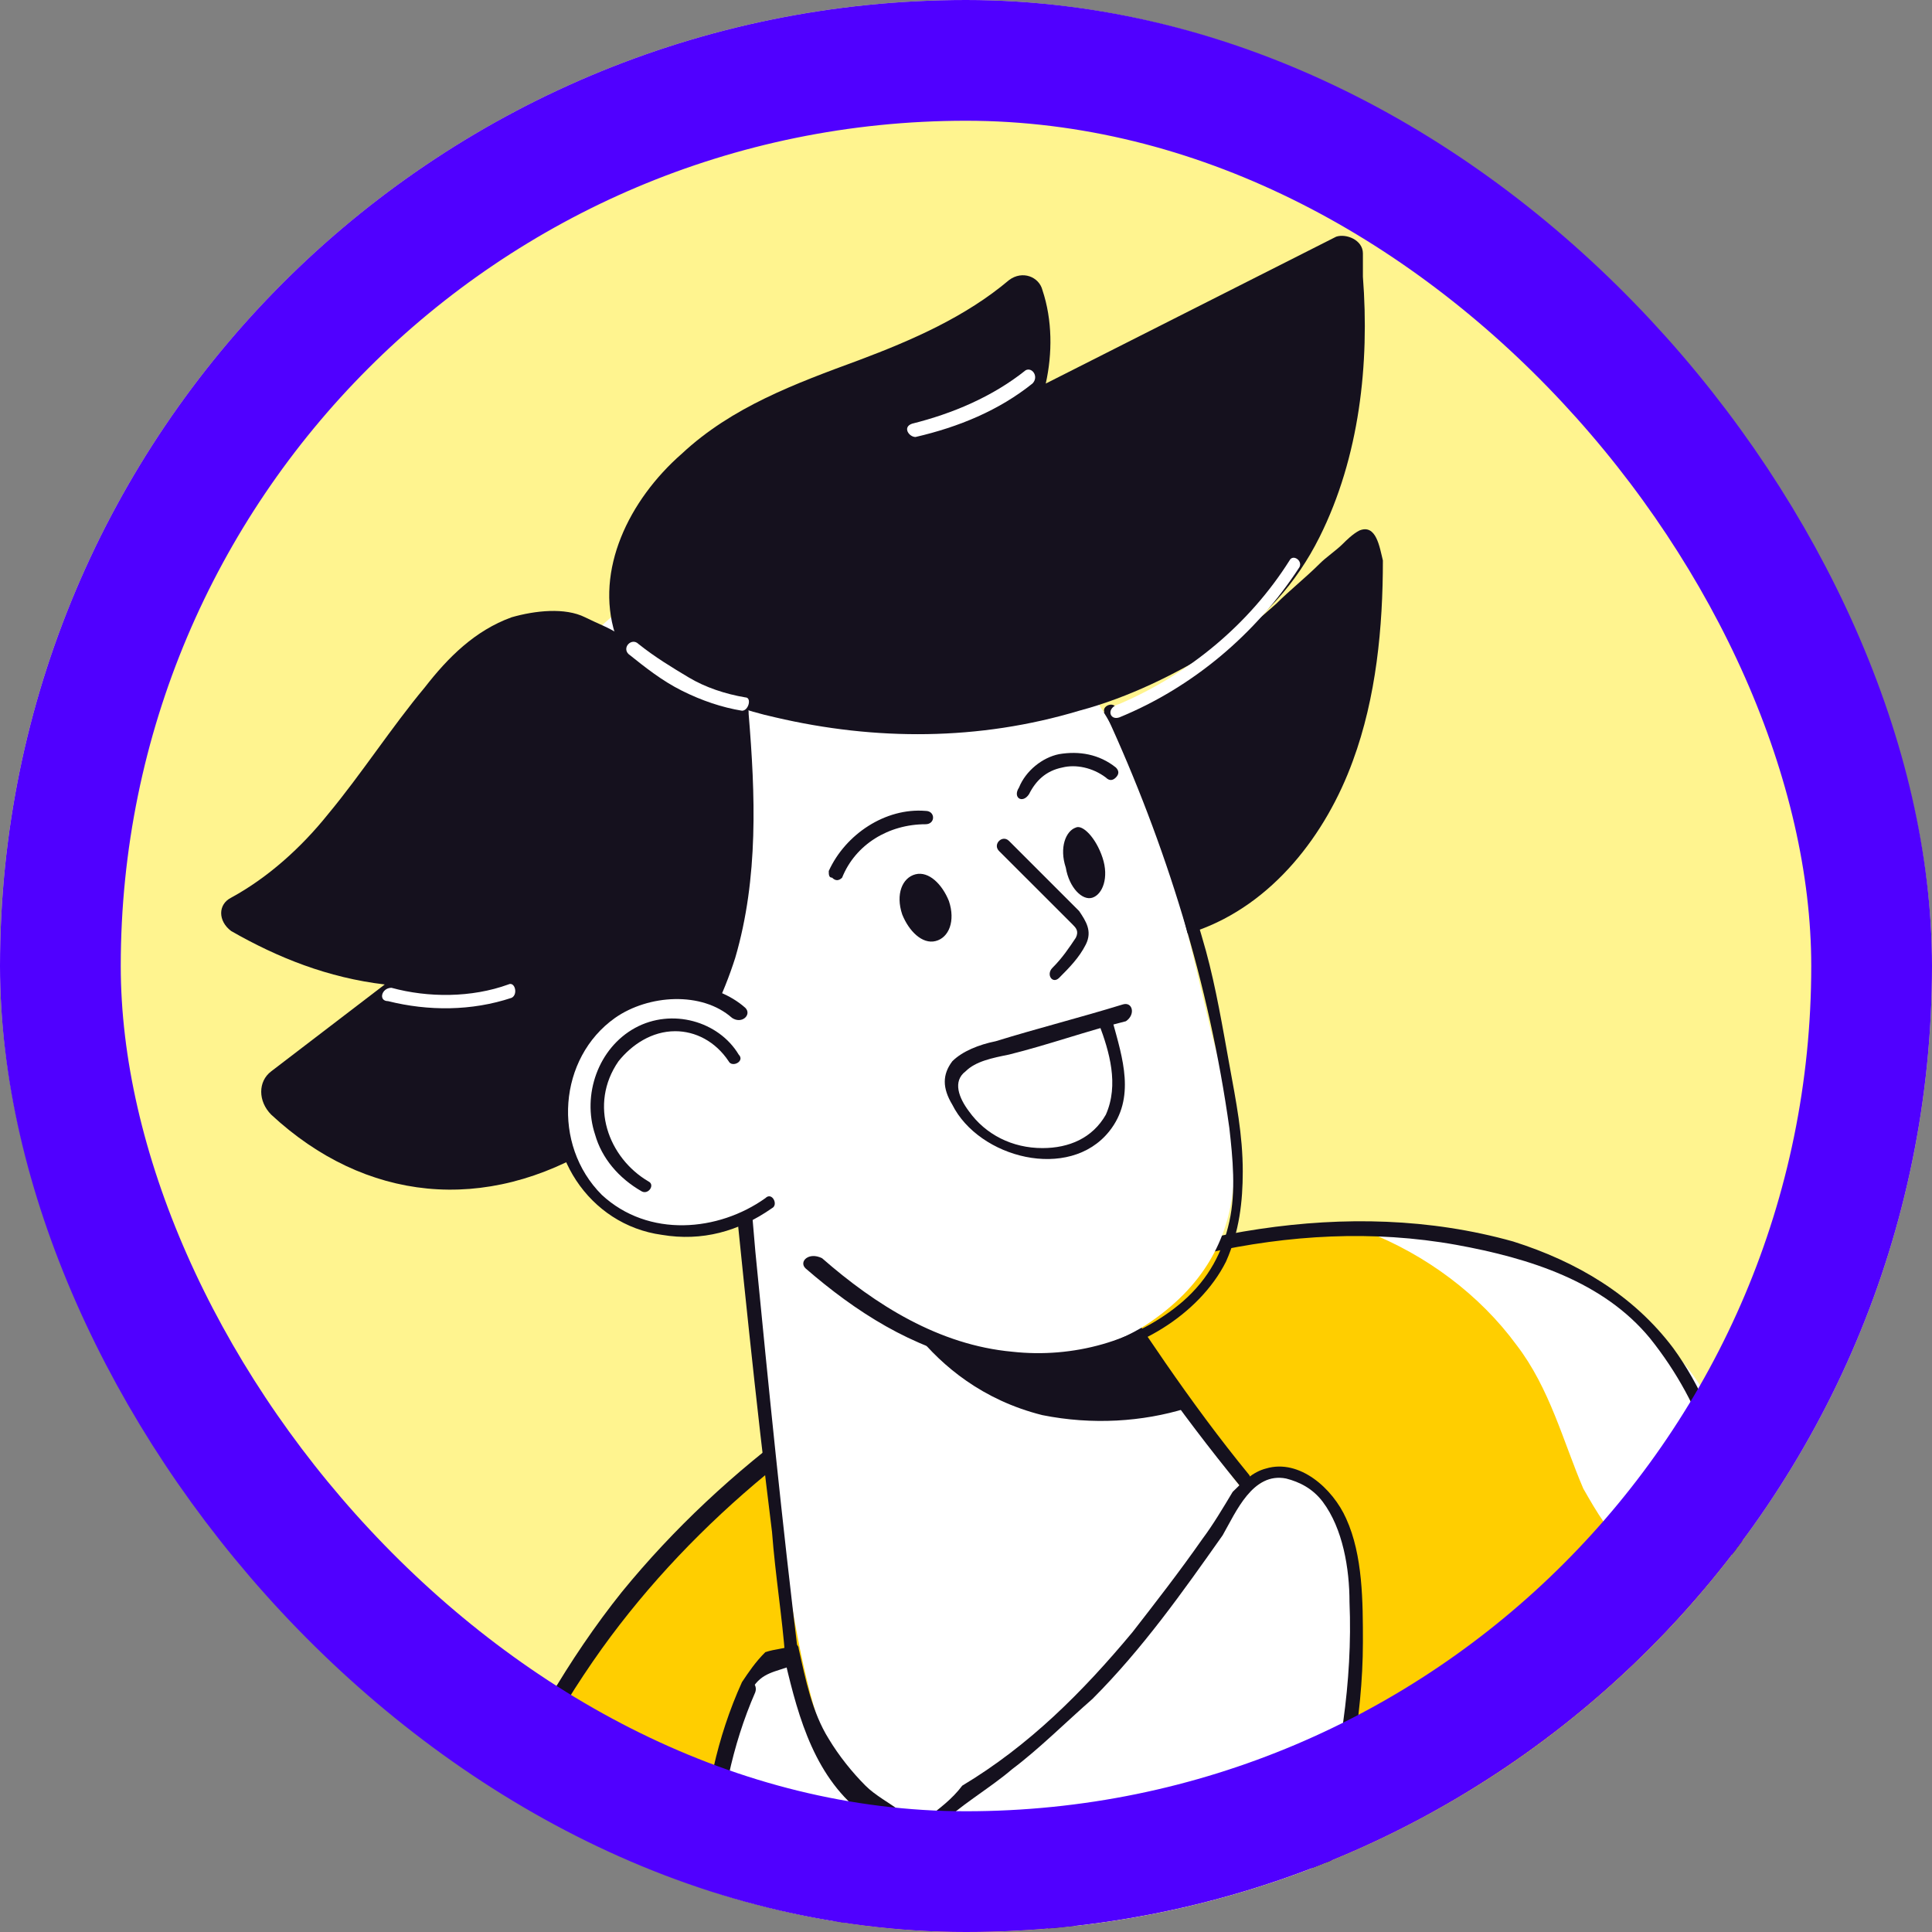 <svg width="32" height="32" viewBox="0 0 32 32" fill="none" xmlns="http://www.w3.org/2000/svg">
<rect x="0" y="0" width="32" height="32" fill="#808080" stroke="none"/>
<g clip-path="url(#clip0_3055_25653)">
<rect width="32" height="32" rx="16" fill="#FFF48F"/>
<path d="M6.262 49.759C6.096 51.362 5.986 52.413 5.986 52.468C5.986 52.468 2.668 53.242 -1.534 54.127C-1.7 54.182 -1.811 54.182 -1.977 54.237C-2.142 54.293 -2.253 54.293 -2.419 54.348C-5.737 55.067 -9.497 55.841 -12.593 56.394C-14.749 56.781 -16.574 57.057 -17.735 57.168C-18.399 57.223 -19.118 57.279 -19.781 57.279C-22.214 57.389 -24.647 57.279 -26.582 56.892C-28.186 56.56 -29.458 55.952 -30.232 55.122C-30.343 55.011 -30.453 54.901 -30.509 54.79C-31.172 54.072 -32.001 53.242 -32.72 52.081C-33.937 50.256 -34.932 47.602 -34.877 43.289V43.234C-34.877 42.46 -34.821 41.686 -34.766 40.801C-34.656 39.861 -34.6 39.032 -34.49 38.202C-33.881 33.723 -32.886 31.014 -31.504 27.033C-30.674 24.655 -29.734 21.89 -28.684 18.02C-28.573 17.743 -28.518 17.411 -28.407 17.135C-27.025 12.49 -25.808 8.785 -25.145 6.739V6.684C-24.924 6.076 -24.813 5.578 -24.703 5.302C-24.647 5.191 -24.647 5.136 -24.647 5.081V5.025C-24.647 5.081 -24.647 5.412 -24.537 5.855C-24.537 5.91 -24.537 5.91 -24.537 5.965C-24.481 6.076 -24.481 6.187 -24.426 6.297C-24.26 6.74 -23.984 7.292 -23.541 7.901C-22.712 9.062 -21.274 10.389 -18.731 11.605C-18.344 11.771 -17.957 11.992 -17.57 12.158C-17.404 12.214 -17.238 12.269 -17.127 12.324C-15.413 12.988 -13.92 13.43 -12.648 13.707C-12.04 13.817 -11.487 13.928 -10.989 13.983H-10.934C-10.658 14.038 -10.381 14.038 -10.16 14.038C-9.441 14.094 -8.833 14.094 -8.391 14.038C-8.225 14.038 -8.114 13.983 -7.948 13.983C-7.893 13.983 -7.838 13.983 -7.782 13.983C-7.506 13.928 -7.34 13.873 -7.34 13.873L-8.28 16.527C-8.28 16.582 -8.335 16.692 -8.335 16.748C-10.326 22.775 -11.653 26.922 -12.538 29.908C-12.538 29.908 -12.538 29.908 -12.538 29.963C-12.925 31.18 -13.201 32.23 -13.478 33.06C-13.865 34.331 -14.086 35.271 -14.252 35.935C-14.363 36.377 -14.418 36.709 -14.473 36.986C-14.086 36.93 -13.644 36.82 -13.035 36.709C-12.98 36.709 -12.98 36.709 -12.925 36.709C-12.095 36.543 -11.1 36.377 -9.994 36.156C-5.792 35.382 0.014 34.331 3.94 33.668C5.101 33.447 6.096 33.281 6.815 33.17C7.7 33.004 8.198 32.949 8.198 33.004C8.253 33.06 6.871 44.45 6.262 49.759Z" fill="#FFCE00"/>
<path d="M-24.702 4.804C-24.758 5.136 -24.924 5.468 -24.979 5.744C-25.09 6.131 -25.2 6.519 -25.366 6.906C-25.587 7.624 -25.808 8.343 -26.029 9.062C-26.472 10.555 -26.97 12.048 -27.412 13.541C-28.352 16.471 -29.237 19.402 -30.177 22.388C-31.117 25.319 -32.001 28.249 -32.886 31.18C-33.771 34.055 -34.545 36.986 -34.821 40.027C-35.153 42.792 -35.042 45.667 -34.324 48.376C-33.66 50.92 -32.388 53.408 -30.232 55.067C-28.02 56.837 -25.255 57.389 -22.491 57.445C-20.998 57.445 -19.505 57.334 -18.012 57.168C-16.574 57.002 -15.192 56.837 -13.754 56.615C-8.059 55.786 -2.419 54.404 3.221 53.132C3.94 52.966 4.659 52.8 5.378 52.634C5.544 52.579 5.433 52.413 5.322 52.413C-0.262 53.629 -5.792 55.012 -11.432 55.952C-14.307 56.449 -17.182 56.892 -20.113 57.058C-22.933 57.279 -25.974 57.168 -28.518 55.841C-33.605 53.187 -34.932 46.939 -34.711 41.686C-34.545 38.645 -33.881 35.714 -33.107 32.783C-32.278 29.908 -31.338 27.033 -30.453 24.157C-28.628 18.352 -26.859 12.601 -25.034 6.795C-24.924 6.463 -24.813 6.076 -24.702 5.744C-24.592 5.413 -24.481 5.081 -24.426 4.804C-24.426 4.749 -24.647 4.639 -24.702 4.804Z" fill="#15111E"/>
<path d="M-5.405 -4.872C-4.741 -5.535 -4.078 -6.254 -3.47 -6.973C-2.972 -7.581 -2.53 -8.245 -2.032 -8.908C-1.755 -9.295 -1.479 -9.683 -1.147 -10.07C-0.871 -10.401 -0.594 -10.733 -0.152 -10.844C0.346 -11.01 0.677 -10.623 0.788 -10.125C0.899 -9.572 0.788 -9.019 0.678 -8.466C0.512 -7.858 0.346 -7.25 0.125 -6.641C-0.373 -5.314 -1.037 -4.042 -1.977 -2.992C-2.751 -2.107 -3.691 -1.278 -4.797 -0.835C-5.35 -0.559 -6.013 -0.393 -6.621 -0.227C-6.732 -0.172 -6.677 0.049 -6.566 -0.006C-6.013 -0.172 -5.46 -0.338 -4.907 -0.559C-3.912 -0.946 -3.083 -1.61 -2.308 -2.328C-1.203 -3.434 -0.373 -4.817 0.18 -6.31C0.401 -6.918 0.622 -7.526 0.788 -8.19C0.954 -8.798 1.065 -9.406 1.009 -10.014C0.954 -10.457 0.788 -10.899 0.346 -11.065C-0.428 -11.341 -1.092 -10.567 -1.534 -10.014C-2.64 -8.577 -3.691 -7.028 -4.963 -5.701C-5.184 -5.48 -5.35 -5.259 -5.571 -5.093C-5.626 -4.927 -5.46 -4.761 -5.405 -4.872Z" fill="#15111E"/>
<path d="M40.103 58.219C39.716 59.933 38.167 61.758 32.196 64.522C26.224 67.287 20.086 68.172 16.824 68.559C13.562 68.946 9.857 68.669 8.585 68.338C7.313 68.006 7.037 67.453 6.594 66.679C6.152 65.905 5.71 64.025 5.378 54.901C5.101 45.778 5.488 41.465 5.488 41.465C5.544 38.81 5.986 36.156 6.926 33.392C7.037 33.336 7.092 33.336 7.258 33.281C7.313 32.949 7.368 32.507 7.424 32.23C7.7 31.069 8.308 29.908 8.917 28.858C9.525 27.807 10.188 26.812 11.018 25.872C15.386 21.006 21.081 20.508 21.081 20.508C21.634 20.453 22.187 20.397 22.63 20.397C25.173 20.342 26.445 21.061 27.662 22.333C27.993 22.72 28.27 23.162 28.491 23.605C28.823 24.379 28.933 25.153 28.933 25.816C28.989 26.646 28.878 27.199 28.878 27.199L30.095 26.646L30.316 26.535L30.813 28.139L34.905 41.022L35.569 43.013C35.569 43.013 35.734 43.511 36.066 44.285C36.122 44.45 36.177 44.616 36.288 44.838C36.564 45.501 36.84 46.331 37.172 47.215C38.002 49.372 38.831 51.749 39.108 52.468C39.218 52.745 39.329 53.077 39.439 53.408C39.826 54.901 40.379 56.837 40.103 58.219Z" fill="#FFCE00"/>
<path d="M26.224 24.655C26.445 25.042 26.666 25.429 27.053 25.761C27.496 26.148 28.104 26.369 28.546 25.816C28.712 25.595 28.823 25.263 28.823 24.932C28.823 24.489 28.657 23.992 28.491 23.605C28.325 23.162 28.049 22.72 27.662 22.333C26.445 21.061 25.173 20.342 22.63 20.397C23.625 20.785 24.51 21.448 25.118 22.277C25.671 22.996 25.892 23.881 26.224 24.655Z" fill="white"/>
<path d="M7.424 35.327C7.037 33.889 7.479 32.396 7.977 31.069C8.474 29.742 9.138 28.47 9.967 27.309C11.516 25.153 13.672 23.439 16.05 22.222C18.538 20.95 21.358 20.121 24.123 20.619C25.339 20.84 26.556 21.227 27.33 22.167C27.772 22.72 28.104 23.328 28.325 23.992C29.044 26.038 28.657 28.36 27.993 30.35C27.883 30.682 27.772 31.069 27.606 31.401C27.551 31.512 27.772 31.567 27.827 31.456C28.657 29.245 29.265 26.756 28.657 24.434C28.491 23.715 28.159 22.941 27.717 22.333C27.053 21.448 26.113 20.895 25.063 20.563C22.298 19.789 19.367 20.453 16.824 21.559C14.336 22.609 12.013 24.268 10.299 26.369C9.414 27.475 8.696 28.747 8.087 30.074C7.811 30.738 7.534 31.456 7.313 32.12C7.092 32.839 6.926 33.557 6.981 34.332C6.981 34.663 7.037 35.05 7.147 35.382C7.258 35.548 7.479 35.493 7.424 35.327Z" fill="#15111E"/>
<path d="M20.529 24.6C19.312 26.756 18.814 27.143 18.317 27.807C17.819 28.471 16.105 29.742 15.773 29.963C15.441 30.185 15.331 30.627 15.331 30.627C15.22 30.406 15.22 30.406 14.667 30.074C14.225 29.798 13.672 29.023 13.561 28.526C12.621 25.706 12.29 17.578 12.29 17.578C12.234 16.693 11.571 16.693 12.677 16.637C14.28 16.527 17.045 19.513 17.653 20.176C17.709 20.232 17.764 20.287 17.764 20.287C17.764 20.287 18.814 22.001 19.754 23.328C19.976 23.826 20.252 24.268 20.529 24.6Z" fill="white"/>
<path d="M12.068 18.739C12.29 20.951 12.511 23.162 12.787 25.374C12.842 26.093 12.953 26.756 13.008 27.475C13.008 27.641 13.229 27.641 13.229 27.475C12.953 25.208 12.732 22.997 12.511 20.729C12.455 20.066 12.4 19.402 12.29 18.739C12.29 18.573 12.068 18.573 12.068 18.739Z" fill="#15111E"/>
<path d="M17.818 20.785C18.648 22.112 19.532 23.384 20.528 24.6C20.638 24.71 20.749 24.545 20.694 24.434C19.698 23.218 18.869 21.946 18.04 20.674C17.984 20.564 17.763 20.674 17.818 20.785Z" fill="#15111E"/>
<path d="M12.4 27.917C11.57 29.742 11.681 32.065 12.013 33.723C12.732 32.673 13.838 31.954 14.778 31.125C15.662 30.35 14.778 30.295 14.225 29.742C13.727 29.244 13.395 28.581 13.229 27.917L13.119 27.475C12.953 27.53 12.566 27.53 12.4 27.917Z" fill="white"/>
<path d="M12.289 27.862C11.46 29.687 11.46 31.843 11.902 33.724C11.902 33.834 12.068 33.834 12.123 33.724C12.51 33.171 13.008 32.673 13.506 32.23C13.782 32.009 14.003 31.788 14.28 31.567C14.556 31.346 14.833 31.18 14.998 30.904C15.109 30.793 15.275 30.572 15.22 30.406C15.164 30.24 15.054 30.129 14.943 30.019C14.722 29.853 14.501 29.742 14.335 29.576C14.114 29.355 13.893 29.079 13.727 28.802C13.45 28.36 13.34 27.807 13.229 27.309C13.229 27.254 13.174 27.199 13.118 27.254C13.008 27.309 12.842 27.309 12.676 27.365C12.51 27.53 12.4 27.696 12.289 27.862C12.234 27.973 12.4 28.084 12.455 27.973C12.621 27.696 12.842 27.696 13.118 27.586C13.063 27.586 13.008 27.53 13.008 27.53C13.229 28.471 13.506 29.466 14.335 30.074C14.501 30.185 14.722 30.295 14.888 30.461C15.054 30.627 14.998 30.793 14.833 30.904C14.611 31.125 14.335 31.346 14.114 31.567C13.893 31.788 13.616 31.954 13.395 32.175C12.842 32.618 12.344 33.115 11.902 33.724C11.957 33.724 12.013 33.724 12.123 33.724C11.736 31.899 11.736 29.798 12.51 28.028C12.566 27.862 12.344 27.752 12.289 27.862Z" fill="#15111E"/>
<path d="M15.441 30.24C15.22 30.461 15.164 30.682 15.551 30.904C15.828 31.069 16.381 31.346 16.657 31.456C18.703 32.452 19.146 32.728 21.136 33.392C21.413 33.447 21.91 31.069 21.966 30.848C22.242 29.632 23.348 24.655 21.247 24.434C21.026 24.434 20.694 24.655 20.583 24.821C19.533 26.535 18.261 28.139 16.657 29.355C16.491 29.466 16.326 29.576 16.215 29.687C15.994 29.742 15.662 29.963 15.441 30.24Z" fill="white"/>
<path d="M15.33 30.129C15.219 30.295 15.109 30.461 15.164 30.627C15.219 30.848 15.496 30.959 15.662 31.069C16.159 31.346 16.657 31.567 17.155 31.843C17.984 32.231 18.869 32.673 19.754 33.005C19.975 33.115 20.251 33.171 20.472 33.281C20.638 33.337 20.749 33.392 20.915 33.447C20.97 33.447 21.025 33.502 21.136 33.447C21.302 33.392 21.412 33.06 21.468 32.894C21.689 32.231 21.855 31.567 22.021 30.959C22.297 29.742 22.574 28.471 22.574 27.199C22.574 26.535 22.574 25.761 22.297 25.153C22.076 24.655 21.523 24.158 20.97 24.323C20.749 24.379 20.583 24.545 20.417 24.71C20.251 24.987 20.085 25.264 19.919 25.485C19.532 26.038 19.145 26.535 18.758 27.033C17.929 28.028 17.044 28.913 15.938 29.576C15.772 29.798 15.551 29.963 15.33 30.129C15.219 30.24 15.385 30.406 15.496 30.295C15.883 29.908 16.381 29.632 16.768 29.3C17.21 28.968 17.652 28.526 18.095 28.139C18.924 27.309 19.588 26.369 20.251 25.429C20.472 25.042 20.749 24.379 21.302 24.489C21.523 24.545 21.744 24.655 21.91 24.876C22.242 25.319 22.352 25.982 22.352 26.535C22.408 27.862 22.186 29.189 21.855 30.406C21.744 30.848 21.634 31.346 21.523 31.788C21.412 32.12 21.357 32.452 21.247 32.783C21.191 32.894 21.191 33.005 21.081 33.115L21.025 33.171C21.081 33.171 20.97 33.171 20.97 33.171C20.915 33.171 20.86 33.115 20.804 33.115C18.979 32.507 17.265 31.678 15.607 30.793C15.496 30.738 15.33 30.682 15.33 30.572C15.275 30.461 15.385 30.351 15.441 30.24C15.607 30.185 15.441 30.019 15.33 30.129Z" fill="#15111E"/>
<path d="M19.643 23.328C18.924 23.549 18.095 23.605 17.265 23.439C15.274 22.941 14.611 21.172 14.556 21.061L17.542 20.176C17.597 20.232 17.652 20.287 17.652 20.287C17.652 20.287 18.758 22.001 19.643 23.328Z" fill="#15111E"/>
<path d="M22.518 8.786C22.408 8.841 22.297 8.952 22.242 9.007C22.131 9.118 21.965 9.228 21.855 9.339C21.634 9.56 21.357 9.781 21.136 10.002C20.638 10.445 20.085 10.887 19.532 11.219C18.924 11.55 18.261 11.827 17.597 12.048C15.883 12.546 14.169 12.601 12.455 12.048C11.681 11.827 10.962 11.44 10.354 10.942C10.851 12.269 13.229 17.135 19.809 15.421C21.081 14.979 21.965 13.818 22.408 12.601C22.795 11.55 22.905 10.389 22.905 9.283C22.85 9.062 22.795 8.675 22.518 8.786Z" fill="#15111E"/>
<path d="M20.086 17.191C19.477 14.702 18.98 11.772 16.768 10.113C15.441 9.062 13.561 8.841 11.957 9.284C10.741 9.615 9.635 10.389 9.082 11.551C8.474 12.767 8.64 14.205 9.082 15.476C9.801 17.301 11.238 18.794 12.566 20.177C13.395 21.061 14.28 21.891 15.441 22.223C16.602 22.554 17.929 22.61 18.98 21.946C20.915 20.674 20.528 18.794 20.086 17.191Z" fill="white"/>
<path d="M13.34 21.006C14.169 21.725 15.109 22.333 16.215 22.554C17.21 22.72 18.372 22.554 19.256 22.001C19.699 21.725 20.086 21.338 20.307 20.895C20.528 20.398 20.584 19.9 20.584 19.403C20.584 18.794 20.473 18.241 20.362 17.633C20.252 17.025 20.141 16.361 19.975 15.753C19.588 14.371 19.09 13.044 18.482 11.717C18.427 11.606 18.206 11.717 18.316 11.827C19.312 13.984 20.03 16.306 20.362 18.684C20.418 19.181 20.473 19.734 20.362 20.232C20.252 20.73 20.03 21.172 19.588 21.559C18.814 22.223 17.763 22.499 16.768 22.389C15.552 22.278 14.501 21.614 13.616 20.84C13.395 20.73 13.229 20.895 13.34 21.006Z" fill="#15111E"/>
<path d="M17.543 16.196C17.708 16.03 17.874 15.864 17.985 15.643C18.096 15.421 17.985 15.256 17.874 15.09C17.487 14.703 17.1 14.316 16.713 13.929C16.602 13.818 16.437 13.984 16.547 14.095C16.879 14.426 17.211 14.758 17.543 15.09C17.598 15.145 17.708 15.256 17.764 15.311C17.819 15.366 17.874 15.421 17.819 15.532C17.708 15.698 17.598 15.864 17.432 16.03C17.321 16.14 17.432 16.306 17.543 16.196Z" fill="#15111E"/>
<path d="M13.948 14.537C14.169 13.984 14.722 13.652 15.33 13.652C15.496 13.652 15.496 13.431 15.33 13.431C14.667 13.376 14.003 13.818 13.727 14.426C13.727 14.481 13.726 14.537 13.782 14.537C13.837 14.592 13.892 14.592 13.948 14.537Z" fill="#15111E"/>
<path d="M17.044 13.154C17.155 12.933 17.321 12.767 17.597 12.712C17.818 12.657 18.095 12.712 18.316 12.878C18.371 12.933 18.427 12.933 18.482 12.878C18.537 12.822 18.537 12.767 18.482 12.712C18.205 12.491 17.874 12.435 17.542 12.491C17.265 12.546 16.989 12.767 16.878 13.044C16.768 13.21 16.934 13.32 17.044 13.154Z" fill="#15111E"/>
<path d="M18.593 16.638C17.874 16.859 17.21 17.025 16.492 17.246C16.215 17.302 15.939 17.412 15.773 17.578C15.607 17.799 15.607 18.02 15.773 18.297C16.215 19.181 17.708 19.569 18.372 18.739C18.814 18.186 18.593 17.523 18.427 16.915C18.372 16.804 18.151 16.859 18.206 16.97C18.372 17.412 18.538 17.965 18.316 18.463C18.095 18.85 17.708 19.016 17.266 19.016C16.768 19.016 16.326 18.794 16.049 18.407C15.883 18.186 15.773 17.91 15.994 17.744C16.16 17.578 16.436 17.523 16.713 17.467C17.376 17.302 17.985 17.08 18.648 16.915C18.814 16.804 18.759 16.583 18.593 16.638Z" fill="#15111E"/>
<path d="M15.717 14.924C15.828 15.255 15.717 15.532 15.496 15.587C15.275 15.643 15.053 15.421 14.943 15.145C14.832 14.813 14.943 14.537 15.164 14.481C15.385 14.426 15.606 14.647 15.717 14.924Z" fill="#15111E"/>
<path d="M18.261 14.205C18.372 14.537 18.261 14.813 18.095 14.868C17.929 14.924 17.708 14.703 17.653 14.371C17.542 14.039 17.653 13.763 17.819 13.707C17.929 13.652 18.151 13.873 18.261 14.205Z" fill="#15111E"/>
<path d="M10.243 10.5C10.077 10.39 9.911 10.334 9.69 10.224C9.358 10.058 8.861 10.113 8.474 10.224C7.865 10.445 7.423 10.887 7.036 11.385C6.483 12.048 5.985 12.822 5.433 13.486C4.99 14.039 4.437 14.537 3.829 14.868C3.608 14.979 3.608 15.255 3.829 15.421C4.603 15.864 5.433 16.195 6.373 16.306L4.493 17.744C4.271 17.91 4.271 18.241 4.493 18.463C6.041 19.9 8.031 20.121 9.911 18.96C11.017 18.297 11.791 17.08 12.178 15.864C12.566 14.537 12.51 13.154 12.4 11.827C12.4 11.772 12.4 11.717 12.344 11.661C12.344 11.606 12.289 11.606 12.234 11.606C11.57 11.164 10.907 10.832 10.243 10.5Z" fill="#15111E"/>
<path d="M6.428 16.582C7.092 16.748 7.811 16.748 8.474 16.527C8.585 16.472 8.529 16.25 8.419 16.306C7.811 16.527 7.092 16.527 6.484 16.361C6.318 16.361 6.262 16.582 6.428 16.582Z" fill="white"/>
<path d="M10.188 10.5C10.962 11.219 11.847 11.661 12.842 11.882C14.501 12.27 16.215 12.27 17.874 11.772C18.703 11.551 19.478 11.164 20.196 10.721C20.915 10.279 21.468 9.671 21.855 8.897C22.519 7.569 22.685 6.021 22.574 4.584C22.574 4.473 22.574 4.362 22.574 4.197C22.574 3.975 22.298 3.865 22.132 3.92L17.321 6.353C17.432 5.855 17.432 5.302 17.266 4.805C17.21 4.584 16.934 4.473 16.713 4.639C15.994 5.247 15.109 5.634 14.225 5.966C13.174 6.353 12.123 6.74 11.294 7.514C10.409 8.288 9.856 9.449 10.188 10.5Z" fill="#15111E"/>
<path d="M12.345 11.551C12.013 11.495 11.681 11.385 11.405 11.219C11.128 11.053 10.852 10.887 10.575 10.666C10.465 10.556 10.299 10.721 10.409 10.832C10.686 11.053 10.962 11.274 11.294 11.44C11.626 11.606 11.958 11.717 12.29 11.772C12.4 11.772 12.455 11.551 12.345 11.551Z" fill="white"/>
<path d="M18.538 11.883C19.754 11.385 20.805 10.5 21.523 9.394C21.579 9.284 21.413 9.173 21.358 9.284C20.694 10.334 19.699 11.164 18.538 11.661C18.316 11.717 18.372 11.938 18.538 11.883Z" fill="white"/>
<path d="M16.989 6.132C16.436 6.574 15.773 6.851 15.109 7.017C14.943 7.072 15.054 7.238 15.164 7.238C15.883 7.072 16.547 6.796 17.1 6.353C17.21 6.243 17.1 6.077 16.989 6.132Z" fill="white"/>
<path d="M12.235 16.804C11.848 16.472 11.239 16.361 10.742 16.472C9.802 16.693 9.193 17.688 9.304 18.628C9.525 20.343 11.405 20.84 12.732 19.955L12.235 16.804Z" fill="white"/>
<path d="M12.345 16.693C11.847 16.251 11.018 16.195 10.41 16.472C9.801 16.748 9.414 17.301 9.248 17.91C8.972 19.071 9.746 20.287 10.963 20.453C11.626 20.564 12.234 20.398 12.787 20.011C12.898 19.956 12.787 19.734 12.677 19.845C11.902 20.398 10.741 20.508 9.967 19.79C9.138 18.96 9.248 17.523 10.188 16.859C10.741 16.472 11.626 16.417 12.124 16.859C12.29 16.97 12.456 16.804 12.345 16.693Z" fill="#15111E"/>
<path d="M10.742 19.569C10.078 19.181 9.746 18.297 10.244 17.578C10.465 17.302 10.797 17.08 11.184 17.08C11.516 17.08 11.848 17.246 12.069 17.578C12.124 17.689 12.345 17.578 12.235 17.467C11.903 16.914 11.129 16.693 10.52 17.025C9.912 17.357 9.636 18.131 9.857 18.794C9.967 19.181 10.244 19.513 10.631 19.734C10.742 19.79 10.852 19.624 10.742 19.569Z" fill="#15111E"/>
<path d="M79.693 58.33C79.693 58.33 75.657 56.671 69.851 58.385C65.372 59.712 62.497 61.703 61.391 62.532C61.114 62.753 60.783 62.642 60.672 62.311L55.972 49.261L51.161 37.152C51.051 36.875 50.83 37.152 50.553 37.318C50.056 37.594 49.171 38.258 41.761 41.686L36.121 44.285L28.933 47.326C28.048 47.713 27.053 47.16 26.832 46.275L23.791 32.341C23.514 31.014 24.122 29.632 25.284 28.913L30.094 26.646C30.094 26.646 30.868 26.259 32.03 25.651C34.241 24.489 38.001 22.609 41.264 20.95C43.697 19.734 45.853 18.683 46.738 18.241C49.558 16.914 54.534 15.863 58.073 17.578C61.612 19.292 64.764 22.72 66.036 25.042C66.091 25.153 66.146 25.208 66.202 25.319C67.418 27.42 68.248 28.305 70.625 34.332C73.058 40.58 79.693 58.33 79.693 58.33Z" fill="#FFCE00"/>
<path d="M28.933 27.309C33.799 24.987 38.665 22.554 43.475 20.066C45.743 18.904 48.12 17.743 50.608 17.19C53.152 16.637 55.751 16.693 58.184 17.799C62.331 19.679 65.206 23.494 67.307 27.364C69.851 31.954 71.454 36.986 73.279 41.852C75.27 47.105 77.26 52.358 79.251 57.611C79.472 58.219 79.749 58.827 79.97 59.491C80.025 59.435 80.08 59.435 80.136 59.38C78.366 57.5 75.436 57.555 73.058 57.721C70.183 57.998 67.307 58.717 64.764 60.099C63.326 60.873 61.944 61.868 60.838 63.085C60.893 63.085 60.949 63.14 61.004 63.14C59.677 59.546 58.294 56.007 56.912 52.413C55.53 48.874 54.147 45.28 52.82 41.741C52.046 39.695 51.272 37.705 50.498 35.659C50.443 35.548 50.221 35.603 50.277 35.714C51.659 39.308 53.041 42.847 54.424 46.441C55.806 49.98 57.189 53.574 58.516 57.113C59.29 59.103 60.064 61.149 60.838 63.14C60.838 63.195 60.949 63.251 61.004 63.195C62.995 61.094 65.538 59.657 68.303 58.772C69.685 58.329 71.123 58.053 72.505 57.887C73.722 57.776 74.938 57.666 76.154 57.776C77.537 57.887 78.975 58.329 79.97 59.38C80.025 59.435 80.191 59.38 80.136 59.269C78.09 53.961 76.099 48.653 74.053 43.345C73.113 40.801 72.173 38.258 71.178 35.714C70.238 33.281 69.298 30.848 68.137 28.526C66.146 24.489 63.437 20.453 59.456 18.13C57.299 16.859 54.866 16.306 52.378 16.527C49.834 16.748 47.401 17.688 45.134 18.794C42.701 19.955 40.324 21.282 37.891 22.499C35.458 23.715 32.97 24.987 30.481 26.148C29.873 26.424 29.265 26.701 28.712 27.033C28.712 27.199 28.823 27.364 28.933 27.309Z" fill="#15111E"/>
<path d="M30.094 26.646L28.933 27.199C28.712 27.973 28.601 28.802 28.38 29.632C28.269 29.963 28.214 30.295 28.104 30.627C28.712 30.24 29.375 29.742 30.039 29.079C30.315 28.802 30.537 28.47 30.813 28.139C31.311 27.475 31.698 26.646 32.029 25.65C30.813 26.259 30.094 26.646 30.094 26.646Z" fill="#15111E"/>
<path d="M28.435 26.48C28.159 26.369 27.827 26.314 27.551 26.314C26.611 26.314 25.726 26.756 25.228 27.531C24.786 28.139 24.454 28.802 24.288 29.521C24.122 30.24 24.067 31.014 24.178 31.733C24.288 32.397 24.565 33.06 25.118 33.392C26.113 34.055 27.163 33.171 27.606 32.286C27.827 31.844 27.938 31.291 28.104 30.793C28.325 29.798 28.601 28.802 28.822 27.862C28.878 27.531 28.988 27.144 28.988 26.756C28.767 26.646 28.601 26.535 28.435 26.48Z" fill="#FFCE00"/>
<path d="M28.712 25.761C28.767 26.812 28.712 27.918 28.491 28.913C28.325 29.742 28.049 30.572 27.772 31.346C27.606 31.733 27.44 32.175 27.274 32.562C27.219 32.673 27.44 32.728 27.496 32.618C27.772 31.899 28.104 31.125 28.325 30.406C28.602 29.521 28.823 28.581 28.878 27.641C28.933 27.033 28.933 26.369 28.878 25.706C28.933 25.595 28.712 25.595 28.712 25.761Z" fill="#15111E"/>
</g>
<rect x="1" y="1" width="30" height="30" rx="15" stroke="#5000FF" stroke-width="2" stroke-linecap="round" stroke-linejoin="round"/>
<defs>
<clipPath id="clip0_3055_25653">
<rect width="32" height="32" rx="16" fill="white"/>
</clipPath>
</defs>
</svg>
